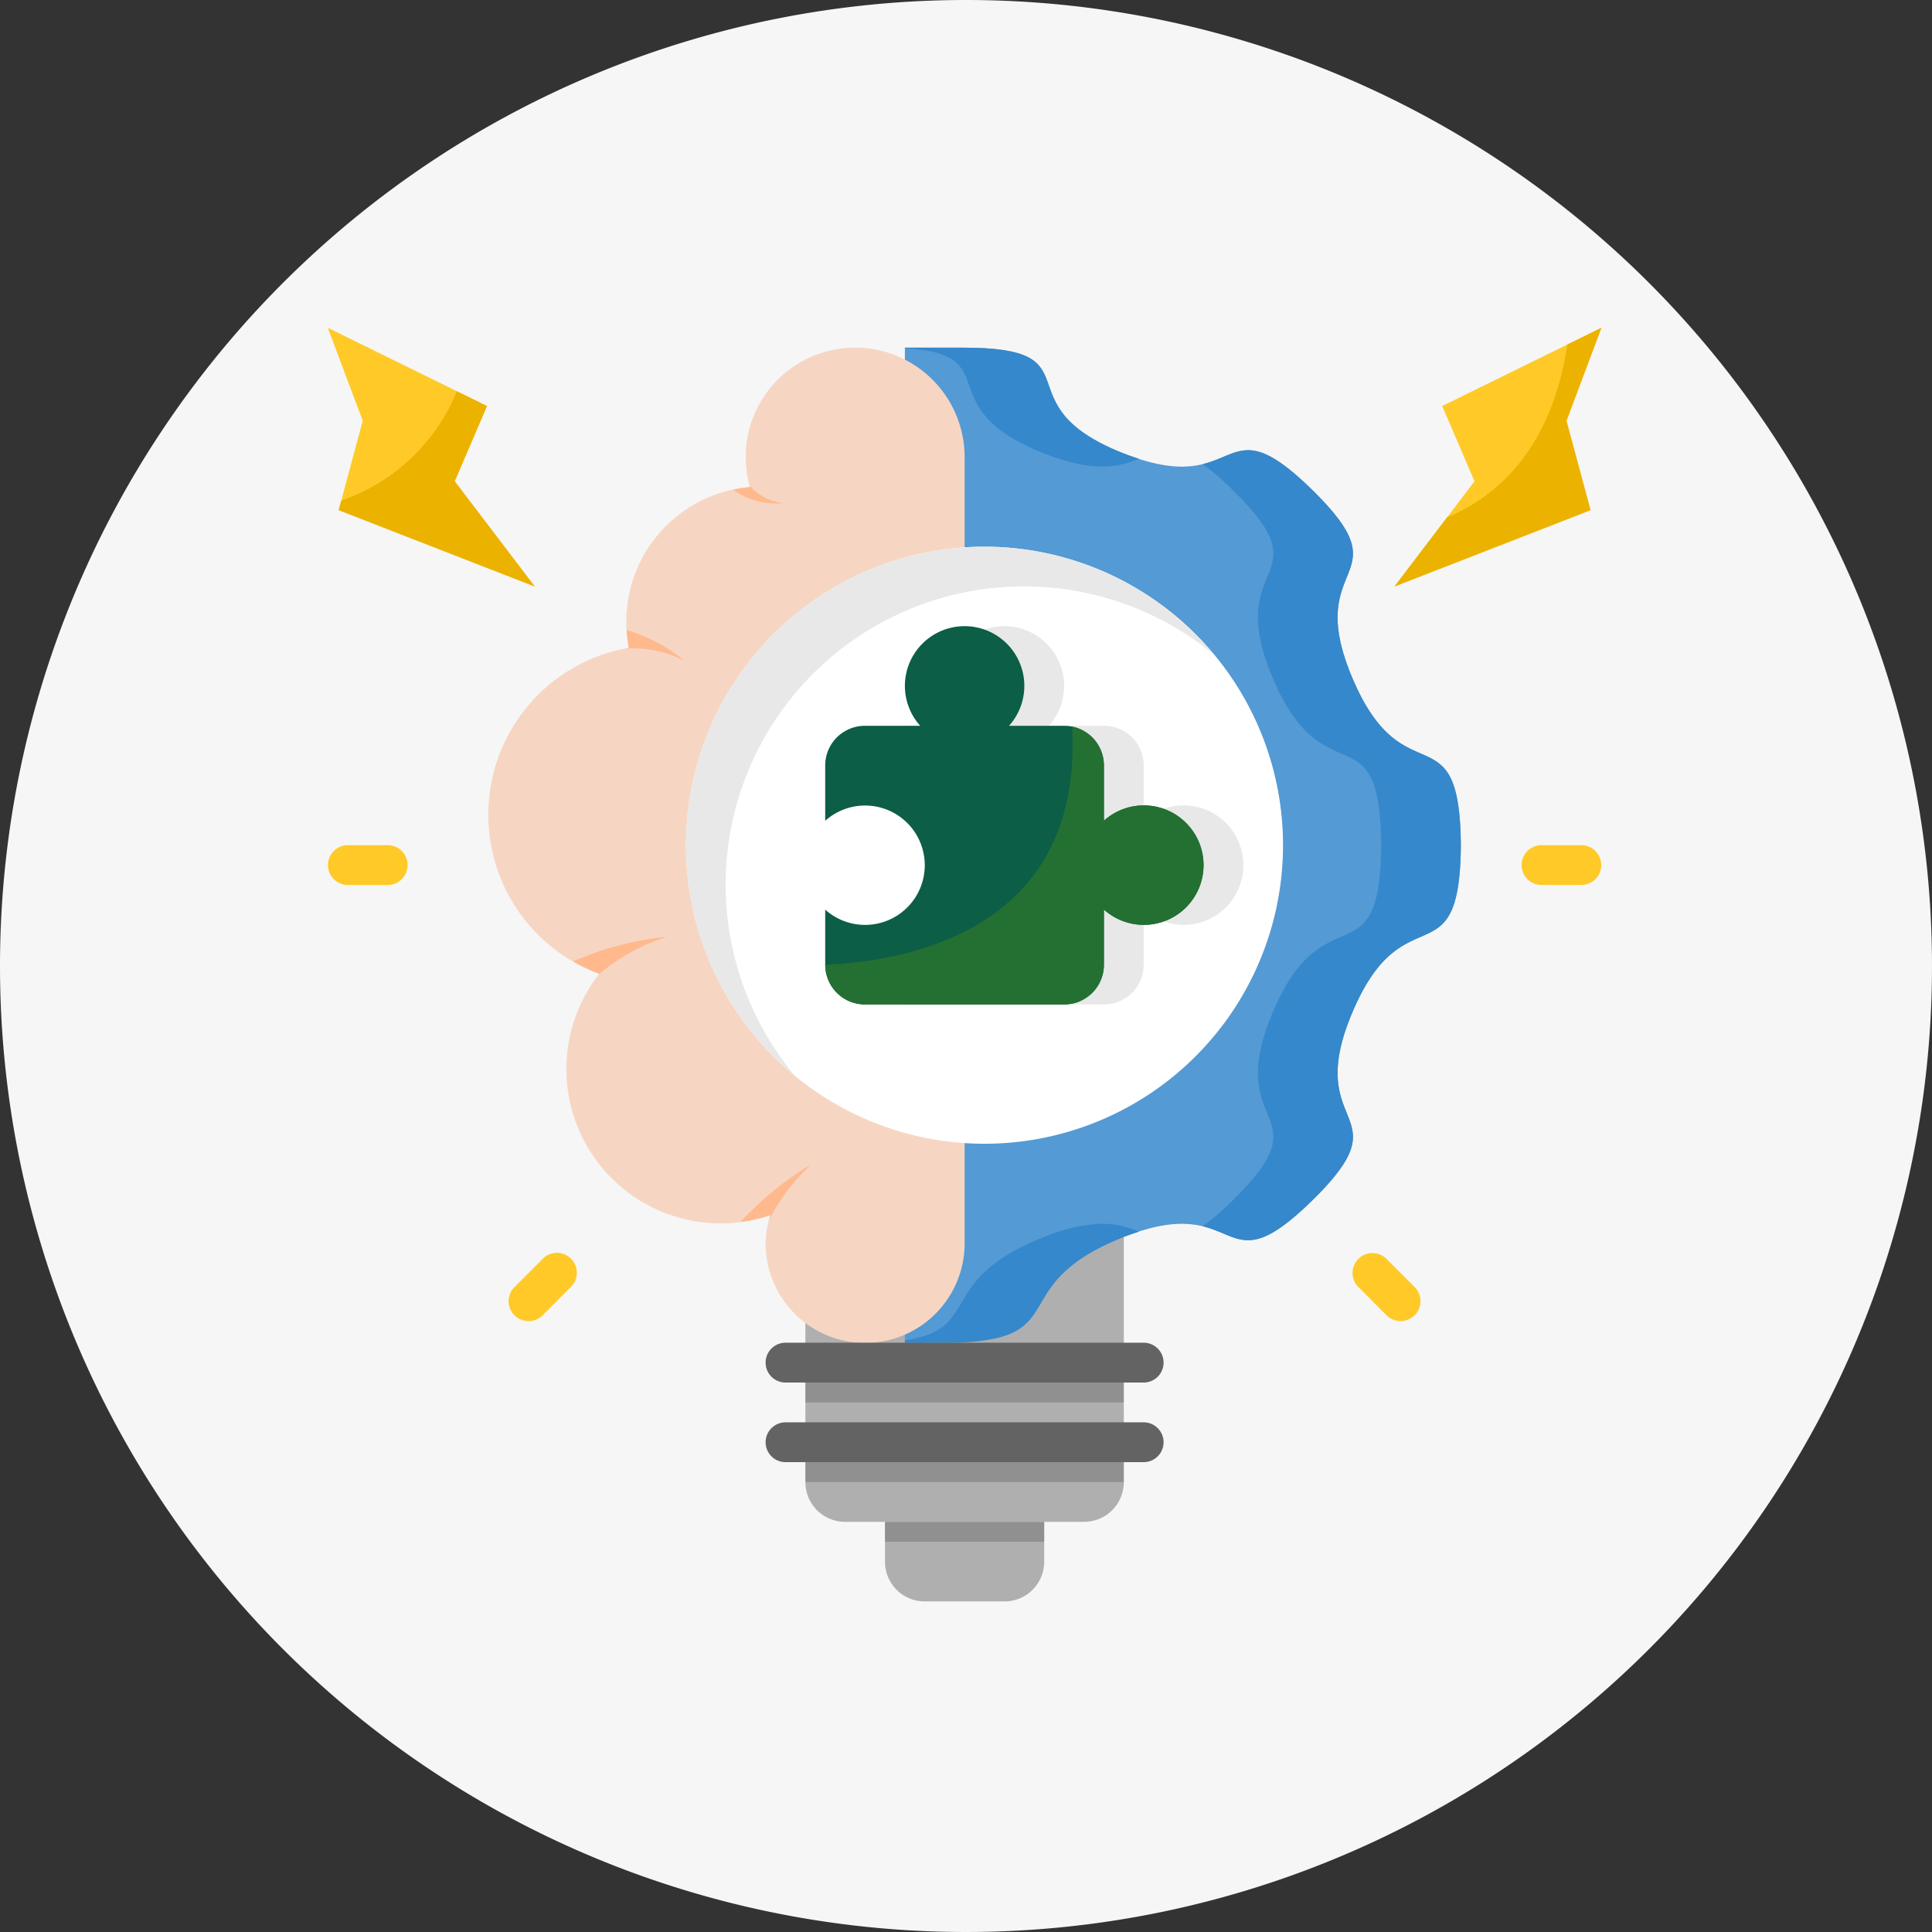 <svg xmlns="http://www.w3.org/2000/svg" width="112" height="112" viewBox="0 0 112 112">
  <rect x="0" y="0" width="112" height="112" fill="#333333" stroke="none"/>
  <g id="Group_1072262" data-name="Group 1072262" transform="translate(-744 -18463.924)">
    <path id="Path_609203" data-name="Path 609203" d="M56,0A56,56,0,1,1,0,56,56,56,0,0,1,56,0Z" transform="translate(744 18463.924)" fill="#f6f6f6"/>
    <g id="layer1" transform="translate(763 18482.924)">
      <path id="path6830" d="M16.638,15.875v2.307a2.3,2.3,0,0,1-2.307,2.307H9.716a2.3,2.3,0,0,1-2.307-2.307V15.875Z" transform="translate(24.895 53.347)" fill="#afafaf"/>
      <path id="path6988" d="M7.408,15.61v2.307h9.23V15.61Z" transform="translate(24.895 52.458)" fill="#636363" opacity="0.4"/>
      <path id="path6832" d="M24.809,11.692V27.627A2.3,2.3,0,0,1,22.5,29.934H8.657A2.3,2.3,0,0,1,6.35,27.627V11.691Z" transform="translate(21.339 39.288)" fill="#afafaf"/>
      <path id="path6838" d="M14.182,15l11.365-4.426-1.394-5.18L26.18,0,16.95,4.537,18.821,8.9Z" transform="translate(47.657)" fill="#ffca28"/>
      <path id="path6842" d="M7.673.265h3.382c7.868,0,2.1,3.234,9.191,6.088s5.582-3.185,11.034,2.153-.636,3.94,2.35,10.95,6.208,1.678,6.274,9.653c-.065,7.975-3.288,2.644-6.274,9.653s3.1,5.612-2.35,10.95-3.945-.7-11.034,2.153S17.768,57.951,9.9,57.951H7.673Z" transform="translate(25.784 0.889)" fill="#549ad4"/>
      <path id="path6844" d="M7.673.265V.3c6,.344,1.282,3.365,7.956,6.052,3.065,1.234,4.5.8,5.611.352-.316-.1-.638-.207-1-.352C13.156,3.5,18.923.265,11.055.265Z" transform="translate(25.784 0.889)" fill="#3588cb"/>
      <path id="path6846" d="M14.425,1.634c-.956-.075-1.639.517-2.792.8a15.087,15.087,0,0,1,1.724,1.489c5.452,5.338-.636,3.94,2.35,10.949s6.208,1.678,6.273,9.653c-.065,7.975-3.287,2.644-6.273,9.653s3.1,5.614-2.35,10.951a15.086,15.086,0,0,1-1.724,1.489c2.141.525,2.646,2.126,6.339-1.489,5.452-5.338-.636-3.942,2.35-10.951s6.208-1.678,6.273-9.653c-.065-7.975-3.287-2.644-6.273-9.653s3.1-5.611-2.35-10.949c-1.7-1.668-2.727-2.225-3.547-2.289Z" transform="translate(39.092 5.47)" fill="#3588cb"/>
      <path id="path6848" d="M15.629,12.721c-6.212,2.5-3.44,5.294-7.956,5.947v.142H9.9c7.868,0,3.254-3.235,10.343-6.088.358-.144.68-.25,1-.352a5.207,5.207,0,0,0-2.427-.448,10.013,10.013,0,0,0-3.184.8Z" transform="translate(25.784 40.032)" fill="#3588cb"/>
      <path id="path6850" d="M23.394.265a6.341,6.341,0,0,0-6.1,8.08,7.829,7.829,0,0,0-7.015,9.32,9.824,9.824,0,0,0-1.717,18.9,8.948,8.948,0,0,0,9.919,13.993,5.614,5.614,0,0,0-.275,1.71,5.769,5.769,0,0,0,11.537,0V6.61A6.346,6.346,0,0,0,23.394.265Z" transform="translate(7.177 0.889)" fill="#f6d6c3"/>
      <path id="circle6871" d="M39.374,20.216A17.306,17.306,0,1,1,22.068,2.911,17.306,17.306,0,0,1,39.374,20.216Z" transform="translate(16.004 9.782)" fill="#fff"/>
      <path id="path6873" d="M7.673,14.353a3.461,3.461,0,0,1,0,6.922V25.89H19.21a2.3,2.3,0,0,0,2.307-2.307V20.389a3.462,3.462,0,1,0,0-5.149v-3.2A2.3,2.3,0,0,0,19.21,9.738H16.017a3.462,3.462,0,1,0-5.149,0h-3.2Z" transform="translate(25.784 13.338)" fill="#e8e8e8"/>
      <path id="path6875" d="M22.766,12.045a2.3,2.3,0,0,0-2.307-2.307H17.266a3.462,3.462,0,1,0-5.149,0h-3.2a2.3,2.3,0,0,0-2.307,2.307v3.2a3.46,3.46,0,1,1,0,5.149v3.193A2.3,2.3,0,0,0,8.922,25.89H20.459a2.3,2.3,0,0,0,2.307-2.307V20.389a3.462,3.462,0,1,0,0-5.149Z" transform="translate(22.228 13.338)" fill="#0c5e46"/>
      <path id="path6877" d="M20.923,5.3c.66,11.829-9.6,13.607-14.309,13.806a2.3,2.3,0,0,0,2.307,2.3H20.459A2.3,2.3,0,0,0,22.766,19.1V15.907a3.462,3.462,0,1,0,0-5.149q0-1.6,0-3.2A2.3,2.3,0,0,0,20.923,5.3Z" transform="translate(22.228 17.821)" fill="#247032"/>
      <path id="path6879" d="M22.068,2.911a17.3,17.3,0,0,0-11,30.659,17.293,17.293,0,0,1,24.3-24.4,17.306,17.306,0,0,0-13.3-6.26Z" transform="translate(16.004 9.782)" fill="#e8e8e8"/>
      <path id="path6981" d="M6.35,14.817v2.307H24.809V14.817Z" transform="translate(21.339 49.791)" fill="#636363" opacity="0.4"/>
      <path id="path6885" d="M6.975,14.552a1.154,1.154,0,1,0,0,2.308H27.738a1.154,1.154,0,1,0,0-2.308Z" transform="translate(19.562 48.902)" fill="#636363"/>
      <path id="path6976" d="M6.35,13.758v2.307H24.809V13.758Z" transform="translate(21.339 46.234)" fill="#636363" opacity="0.4"/>
      <path id="path6887" d="M6.975,13.494a1.154,1.154,0,1,0,0,2.308H27.738a1.154,1.154,0,1,0,0-2.308Z" transform="translate(19.562 45.345)" fill="#636363"/>
      <g id="Group_871243" data-name="Group 871243" transform="translate(0.013 29.995)">
        <path id="path6893" d="M17.026,6.879a1.154,1.154,0,1,0,0,2.308h2.308a1.154,1.154,0,0,0,0-2.308Z" transform="translate(53.324 -6.879)" fill="#ffca28"/>
        <path id="path6895" d="M13.977,14.283,15.6,15.918a1.156,1.156,0,1,0,1.635-1.635L15.6,12.648a1.153,1.153,0,1,0-1.627,1.635Z" transform="translate(45.762 11.334)" fill="#ffca28"/>
        <path id="path6897" d="M5.187,12.3a1.154,1.154,0,0,0-.792.349L2.759,14.284a1.156,1.156,0,1,0,1.635,1.635l1.627-1.635A1.154,1.154,0,0,0,5.187,12.3Z" transform="translate(8.052 11.334)" fill="#ffca28"/>
        <path id="path6899" d="M1.157,6.879a1.154,1.154,0,0,0,0,2.308H3.465a1.154,1.154,0,0,0,0-2.308Z" transform="translate(-0.003 -6.879)" fill="#ffca28"/>
      </g>
      <path id="path6939" d="M6.346,2.1c.007.026.008.053.016.079a7.881,7.881,0,0,0-.973.158,4.263,4.263,0,0,0,2.859.775A3.154,3.154,0,0,1,6.346,2.1Z" transform="translate(18.107 7.056)" fill="#ffb98d"/>
      <path id="path6944" d="M4.054,4.015A7.857,7.857,0,0,0,4.18,5.061c-.078.014-.153.034-.23.05a6.589,6.589,0,0,1,3.472.708,10,10,0,0,0-3.369-1.8Z" transform="translate(13.274 13.493)" fill="#ffb98d"/>
      <path id="path6949" d="M8.688,8.1A17.942,17.942,0,0,0,3.262,9.523a9.81,9.81,0,0,0,1.512.721c-.014.018-.026.038-.041.056A11.467,11.467,0,0,1,8.688,8.1Z" transform="translate(10.963 27.207)" fill="#ffb98d"/>
      <path id="path6955" d="M9.589,11.123a18.093,18.093,0,0,0-4.1,3.335,8.948,8.948,0,0,0,1.728-.394c-.031.1-.044.2-.07.293a11.268,11.268,0,0,1,2.443-3.234Z" transform="translate(18.44 37.38)" fill="#ffb98d"/>
      <path id="path6960" d="M26.18,0,24.209.969c-.954,6.255-4.267,8.9-6.985,10.03l-3.042,4,11.366-4.426-1.395-5.18Z" transform="translate(47.656)" fill="#ecb200"/>
      <path id="path6965" d="M12,15,.633,10.572l1.394-5.18L0,0,9.23,4.537,7.359,8.9Z" fill="#ffca28"/>
      <path id="path6967" d="M7,.844A11.211,11.211,0,0,1,.294,7.185l-.149.55,11.366,4.426-4.64-6.1L8.742,1.7Z" transform="translate(0.488 2.838)" fill="#ecb200"/>
    </g>
  </g>
</svg>

